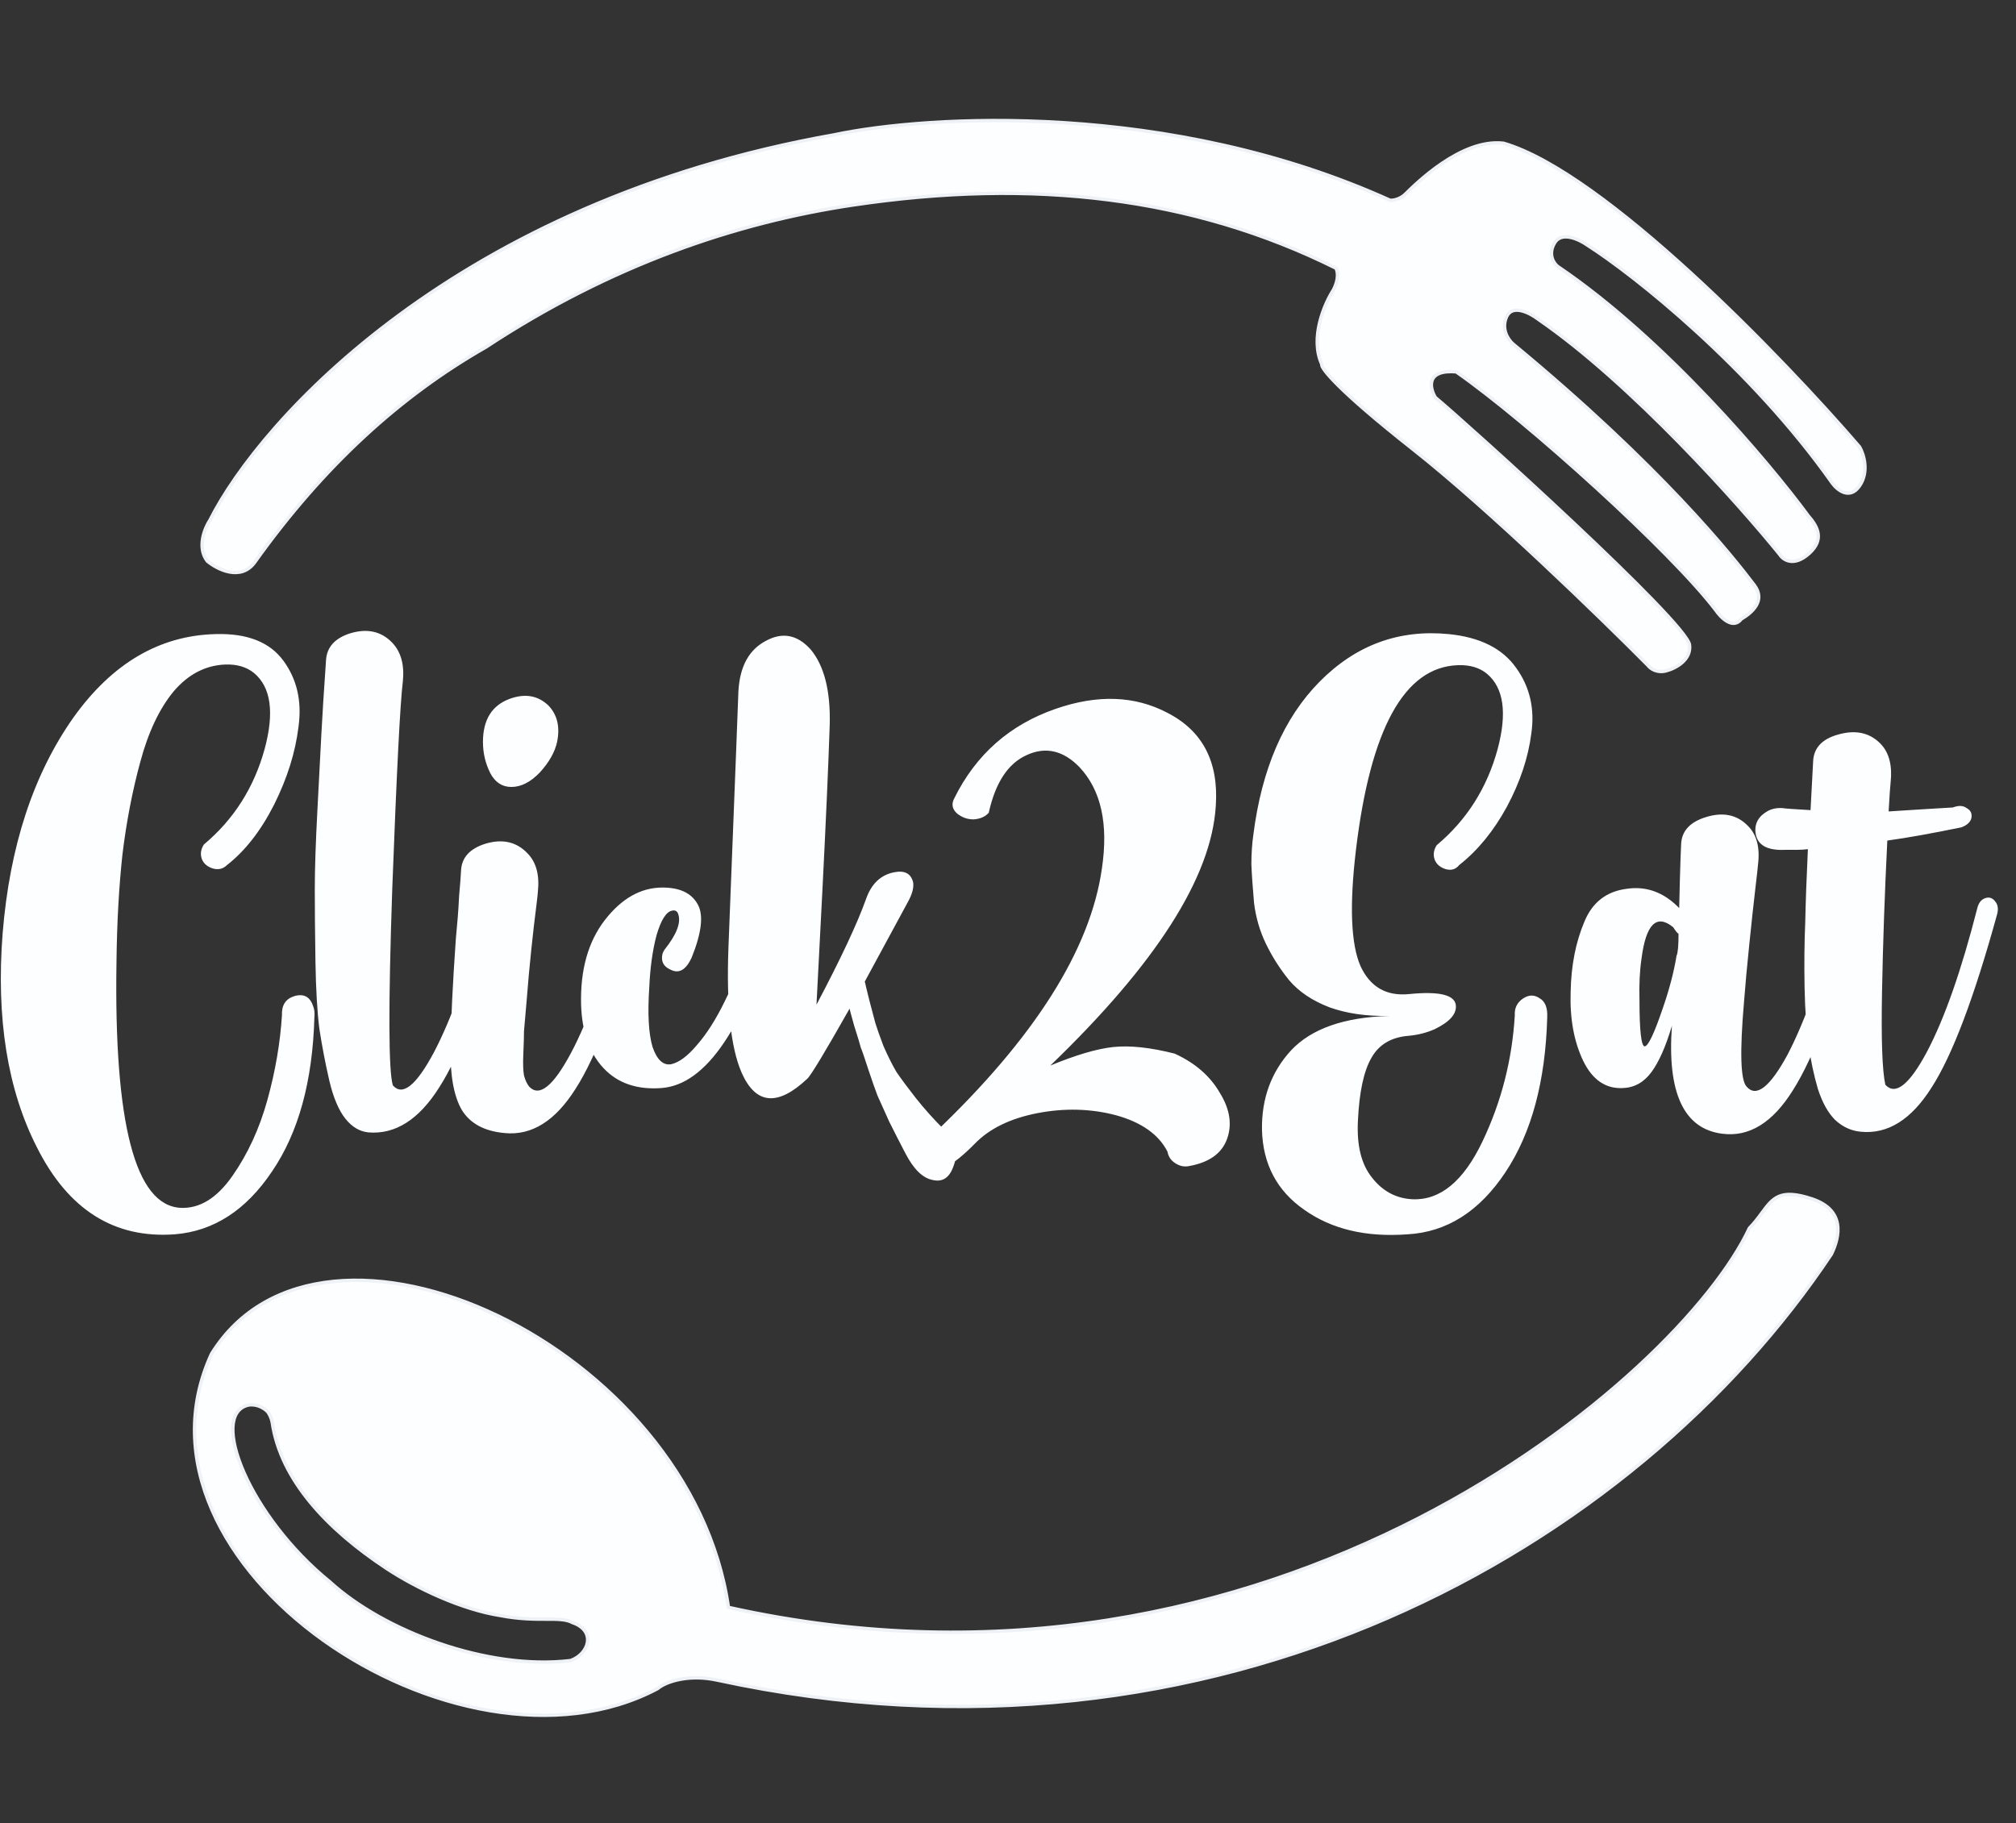 <svg width="597" height="540" viewBox="0 0 597 540" fill="none" xmlns="http://www.w3.org/2000/svg">
<rect x="0" y="0" width="597" height="540" fill="#333333" stroke="none"/>
<g id="click2eat">
<path id="fork" d="M61.37 166.171C58.273 162.12 60.594 156.437 62.142 154.102C77.155 124.298 135.157 59.738 247.065 39.923C274.736 34.08 346.388 29.776 411.627 59.305C412.707 59.426 414.728 58.918 416.172 57.498C418.991 54.726 432.695 40.92 445.263 42.423C475.16 51.172 528.003 106.031 550.688 132.367C551.9 134.465 553.59 139.716 550.646 143.94C547.703 148.164 544.02 145.096 542.546 143.033C518.499 108.93 484.018 81.492 470.059 72.597C467.706 70.919 462.478 68.43 460.391 71.901C458.304 75.373 460.153 78.049 461.338 78.954C492.925 100.286 523.924 137.045 535.475 152.758C538.3 155.968 540.325 159.765 535.773 163.886C531.22 168.007 528.059 165.853 527.047 164.26C515.182 149.58 483.134 113.519 455.448 94.502C453.078 92.694 447.904 90.011 446.172 93.754C444.441 97.496 446.71 100.728 448.061 101.876C492.039 138.249 513.174 164.926 519.478 173.254C522.988 177.889 518.85 181.448 515.647 183.341C513.205 186.541 509.612 182.955 508.12 180.762C494.937 163.387 452.341 124.834 431.217 110.121C422.187 109.419 423.349 114.9 425.058 117.729C434.942 125.974 499.41 184.22 500.318 190.983C500.897 195.293 496.458 197.884 493.376 198.696C490.762 199.385 488.777 198.117 487.966 197.03C474.123 183.067 440.817 150.712 418.332 132.991C395.847 115.27 391.025 108.871 391.424 107.887C387.822 100.074 392.209 89.966 394.853 85.888C396.626 82.459 396.075 80.14 395.578 79.409C353.26 58.368 306.055 52.758 252.649 60.712C218.223 65.839 181.052 78.314 143.819 102.848C118.666 117.214 95.897 137.824 75.389 166.593C71.273 172.18 64.328 168.64 61.37 166.171Z" fill="#FDFEFF" stroke="#EEF1F5" stroke-linecap="round" stroke-linejoin="round"/>
<g id="spoon">
<path fill-rule="evenodd" clip-rule="evenodd" d="M194.689 500.149C135.583 531.44 33.832 463.569 62.641 400.967C95.431 348.107 204.563 398.583 215.719 476.061C377.332 511.931 497.687 407.522 518.033 363.761C519.574 362.188 520.725 360.627 521.761 359.221C525.009 354.815 527.124 351.946 536.554 355.077C546.484 358.375 544.889 366.198 542.348 371.435C484.387 458.435 360.109 529.626 212.374 497.603C204.159 495.822 197.373 497.9 194.689 500.149ZM73.427 416.176C61.774 419.061 73.885 449.205 97.731 468.551C113.57 483.033 144.242 494.776 168.99 491.815C174.461 489.831 176.607 482.99 169.519 480.564C167.678 479.557 165.179 479.56 161.776 479.563C158.28 479.566 153.83 479.571 148.158 478.482C136.725 476.69 123.375 470.422 114.331 464.442C97.077 453.032 83.078 438.426 80.592 421.162C80.43 420.154 79.709 418.526 79.08 417.941C76.812 415.832 74.257 415.971 73.427 416.176Z" fill="#FDFEFF"/>
<path d="M62.641 400.967L62.216 400.703C62.205 400.721 62.195 400.739 62.187 400.758L62.641 400.967ZM194.689 500.149L194.922 500.591C194.953 500.575 194.983 500.555 195.01 500.533L194.689 500.149ZM215.719 476.061L215.224 476.132C215.254 476.338 215.407 476.504 215.61 476.549L215.719 476.061ZM518.033 363.761L517.676 363.411C517.636 363.452 517.604 363.499 517.58 363.55L518.033 363.761ZM521.761 359.221L521.358 358.925L521.358 358.925L521.761 359.221ZM536.554 355.077L536.711 354.603L536.711 354.603L536.554 355.077ZM542.348 371.435L542.764 371.712C542.776 371.693 542.788 371.674 542.797 371.653L542.348 371.435ZM212.374 497.603L212.268 498.091L212.268 498.091L212.374 497.603ZM97.731 468.551L98.068 468.182C98.061 468.175 98.053 468.169 98.046 468.163L97.731 468.551ZM73.427 416.176L73.547 416.662L73.547 416.662L73.427 416.176ZM168.99 491.815L169.049 492.312C169.087 492.307 169.124 492.298 169.16 492.285L168.99 491.815ZM169.519 480.564L169.279 481.003C169.304 481.016 169.33 481.028 169.357 481.037L169.519 480.564ZM161.776 479.563L161.777 480.063L161.777 480.063L161.776 479.563ZM148.158 478.482L148.253 477.991C148.247 477.99 148.242 477.989 148.236 477.988L148.158 478.482ZM114.331 464.442L114.607 464.025L114.607 464.025L114.331 464.442ZM80.592 421.162L81.087 421.091L81.085 421.082L80.592 421.162ZM79.08 417.941L79.42 417.575L79.42 417.575L79.08 417.941ZM62.187 400.758C47.632 432.385 66.103 465.237 95.406 486.174C124.716 507.117 165.138 516.359 194.922 500.591L194.455 499.707C165.133 515.23 125.128 506.182 95.988 485.361C66.841 464.535 48.841 432.151 63.095 401.176L62.187 400.758ZM216.214 475.989C210.606 437.043 180.392 404.934 147.509 389.186C131.061 381.31 113.905 377.505 98.774 379.007C83.631 380.511 70.509 387.334 62.216 400.703L63.066 401.231C71.168 388.17 83.984 381.481 98.873 380.003C113.776 378.523 130.748 382.269 147.077 390.088C179.746 405.733 209.676 437.601 215.224 476.132L216.214 475.989ZM517.58 363.55C512.532 374.408 501.246 389.088 484.601 404.446C467.964 419.798 445.999 435.805 419.623 449.328C366.874 476.373 296.501 493.478 215.827 475.573L215.61 476.549C296.55 494.513 367.161 477.349 420.079 450.218C446.537 436.652 468.577 420.593 485.279 405.181C501.973 389.777 513.362 374.995 518.487 363.972L517.58 363.55ZM521.358 358.925C520.321 360.331 519.189 361.866 517.676 363.411L518.39 364.111C519.958 362.51 521.128 360.922 522.163 359.518L521.358 358.925ZM536.711 354.603C531.96 353.025 528.93 352.914 526.648 353.861C524.382 354.801 522.962 356.749 521.358 358.925L522.163 359.518C523.807 357.288 525.069 355.598 527.031 354.784C528.976 353.978 531.718 353.998 536.396 355.552L536.711 354.603ZM542.797 371.653C544.083 369.003 545.172 365.621 544.62 362.443C544.058 359.206 541.817 356.298 536.711 354.603L536.396 355.552C541.222 357.154 543.148 359.807 543.635 362.614C544.133 365.482 543.153 368.63 541.898 371.217L542.797 371.653ZM212.268 498.091C360.224 530.162 484.701 458.866 542.764 371.712L541.932 371.158C484.074 458.004 359.995 529.089 212.48 497.114L212.268 498.091ZM195.01 500.533C196.266 499.48 198.545 498.424 201.55 497.856C204.545 497.29 208.227 497.216 212.268 498.091L212.48 497.114C208.305 496.209 204.488 496.283 201.364 496.874C198.252 497.462 195.796 498.569 194.367 499.766L195.01 500.533ZM98.046 468.163C86.182 458.538 77.243 446.229 72.724 435.989C70.462 430.862 69.328 426.3 69.454 422.875C69.518 421.166 69.894 419.773 70.567 418.733C71.233 417.705 72.21 416.993 73.547 416.662L73.307 415.691C71.731 416.081 70.537 416.941 69.728 418.19C68.926 419.427 68.523 421.013 68.455 422.838C68.32 426.481 69.52 431.204 71.809 436.393C76.394 446.783 85.433 459.218 97.416 468.939L98.046 468.163ZM168.93 491.319C156.651 492.788 142.874 490.61 130.182 486.251C117.49 481.892 105.926 475.367 98.068 468.182L97.393 468.92C105.374 476.217 117.066 482.804 129.857 487.197C142.648 491.59 156.581 493.803 169.049 492.312L168.93 491.319ZM169.357 481.037C171.055 481.618 172.151 482.447 172.786 483.353C173.418 484.255 173.619 485.269 173.469 486.282C173.167 488.328 171.417 490.403 168.819 491.345L169.16 492.285C172.033 491.243 174.092 488.906 174.458 486.428C174.643 485.18 174.393 483.905 173.605 482.78C172.82 481.659 171.526 480.723 169.681 480.091L169.357 481.037ZM161.777 480.063C163.486 480.061 164.934 480.06 166.185 480.182C167.432 480.304 168.442 480.545 169.279 481.003L169.759 480.125C168.755 479.576 167.594 479.315 166.282 479.187C164.972 479.059 163.47 479.061 161.776 479.063L161.777 480.063ZM148.064 478.973C153.786 480.071 158.277 480.066 161.777 480.063L161.776 479.063C158.284 479.066 153.874 479.07 148.253 477.991L148.064 478.973ZM114.055 464.859C123.136 470.864 136.555 477.169 148.081 478.976L148.236 477.988C136.896 476.211 123.613 469.98 114.607 464.025L114.055 464.859ZM80.097 421.233C82.614 438.716 96.769 453.427 114.055 464.859L114.607 464.025C97.386 452.636 83.541 438.136 81.087 421.091L80.097 421.233ZM78.739 418.307C78.98 418.531 79.284 419.011 79.557 419.602C79.824 420.182 80.027 420.796 80.098 421.241L81.085 421.082C80.995 420.519 80.756 419.815 80.465 419.184C80.179 418.563 79.809 417.936 79.42 417.575L78.739 418.307ZM73.547 416.662C74.258 416.486 76.625 416.341 78.739 418.307L79.42 417.575C76.999 415.323 74.256 415.456 73.307 415.691L73.547 416.662Z" fill="#EEF1F5"/>
</g>
<path id="Click2Eat" d="M60.368 250.128C69.253 242.68 75.264 233.207 78.4 221.708C81.275 210.993 80.229 203.545 75.264 199.364C73.043 197.535 70.168 196.685 66.64 196.816C60.76 197.077 55.664 199.756 51.352 204.852C47.171 209.948 43.904 216.873 41.552 225.628C39.2 234.252 37.436 243.399 36.26 253.068C35.215 262.737 34.627 273.321 34.496 284.82C33.712 332.775 40.049 357.079 53.508 357.732C59.127 357.993 64.223 354.857 68.796 348.324C73.369 341.791 76.832 334.277 79.184 325.784C81.536 317.291 82.973 308.928 83.496 300.696C83.365 297.691 84.607 295.796 87.22 295.012C89.964 294.228 91.793 295.208 92.708 297.952C93.1 298.867 93.231 299.977 93.1 301.284C92.577 320.231 88.396 335.453 80.556 346.952C72.847 358.451 63.243 364.657 51.744 365.572C33.843 366.879 20.253 358.32 10.976 339.896C2.221 322.779 -1.176 301.611 0.784 276.392C2.875 250.651 9.865 229.352 21.756 212.496C33.255 196.424 47.301 188.192 63.896 187.8C73.173 187.539 79.837 190.152 83.888 195.64C87.939 201.128 89.441 207.661 88.396 215.24C87.481 222.819 85.064 230.528 81.144 238.368C77.224 246.077 72.585 252.023 67.228 256.204C66.052 257.38 64.615 257.707 62.916 257.184C61.348 256.661 60.303 255.747 59.78 254.44C59.257 253.003 59.453 251.565 60.368 250.128ZM96.551 195.444C96.813 191.655 99.165 189.041 103.607 187.604C108.703 186.036 112.885 186.951 116.151 190.348C118.765 193.092 119.81 196.947 119.287 201.912C118.503 208.184 117.458 228.699 116.151 263.456C114.975 298.083 115.041 317.421 116.347 321.472C119.222 324.739 123.273 321.472 128.499 311.672C133.726 301.741 138.757 287.564 143.591 269.14C143.983 267.572 144.767 266.592 145.943 266.2C147.119 265.808 148.099 266.069 148.883 266.984C149.667 267.899 149.863 269.205 149.471 270.904C142.677 295.469 136.209 312.521 130.067 322.06C124.057 331.599 117.066 336.041 109.095 335.388C106.482 335.127 104.195 333.755 102.235 331.272C100.275 328.789 98.707 325.065 97.531 320.1C96.355 315.004 95.375 309.908 94.591 304.812C93.938 299.716 93.546 293.052 93.415 284.82C93.285 276.457 93.219 269.336 93.219 263.456C93.219 257.445 93.481 249.54 94.003 239.74C94.526 229.809 94.918 222.296 95.179 217.2C95.441 212.104 95.898 204.852 96.551 195.444ZM136.551 257.576C136.812 253.917 139.164 251.369 143.607 249.932C148.703 248.364 152.884 249.279 156.151 252.676C158.764 255.289 159.809 259.079 159.287 264.044C159.287 264.436 159.091 266.2 158.699 269.336C158.307 272.341 157.849 276.327 157.327 281.292C156.804 286.257 156.347 291.288 155.955 296.384C155.563 300.827 155.301 303.832 155.171 305.4C155.171 306.837 155.105 309.059 154.975 312.064C154.844 314.939 154.909 317.095 155.171 318.532C155.563 319.969 156.085 321.08 156.739 321.864C159.744 325 163.86 321.668 169.087 311.868C174.313 302.068 179.279 287.956 183.983 269.532C184.375 267.833 185.159 266.788 186.335 266.396C187.511 266.004 188.491 266.331 189.275 267.376C190.059 268.291 190.255 269.532 189.863 271.1C183.068 295.796 176.6 312.913 170.459 322.452C164.448 331.991 157.457 336.368 149.487 335.584C143.476 335.061 139.229 332.775 136.747 328.724C134.395 324.673 133.284 318.532 133.415 310.3C133.545 301.937 134.068 291.223 134.983 278.156C135.244 275.281 135.44 273.06 135.571 271.492C135.701 269.924 135.832 267.833 135.963 265.22C136.224 262.476 136.42 259.928 136.551 257.576ZM164.971 219.748C164.317 222.753 162.619 225.759 159.875 228.764C157.131 231.639 154.321 233.076 151.447 233.076C148.703 233.076 146.612 231.704 145.175 228.96C143.737 226.085 143.019 223.015 143.019 219.748C143.019 213.215 145.632 208.968 150.859 207.008C155.432 205.309 159.287 205.963 162.423 208.968C165.036 211.712 165.885 215.305 164.971 219.748ZM196.775 281.292C200.303 276.849 201.675 273.387 200.891 270.904C200.629 269.859 199.976 269.467 198.931 269.728C197.232 270.12 195.729 272.537 194.423 276.98C193.247 281.423 192.528 286.584 192.267 292.464C191.744 300.304 192.071 306.184 193.247 310.104C194.553 313.893 196.383 315.592 198.735 315.2C201.087 314.677 203.635 312.783 206.379 309.516C209.253 306.249 211.997 301.937 214.611 296.58C217.224 291.484 220.556 282.207 224.607 268.748C225.129 267.311 225.913 266.461 226.959 266.2C228.135 265.939 229.049 266.331 229.703 267.376C230.487 268.291 230.683 269.532 230.291 271.1C220.621 304.289 209.123 321.341 195.795 322.256C188.608 322.779 182.924 320.819 178.743 316.376C174.561 311.933 172.34 305.661 172.079 297.56C171.817 287.237 174.169 278.875 179.135 272.472C184.1 266.069 189.784 262.868 196.187 262.868C201.283 262.868 204.745 264.501 206.575 267.768C208.404 270.904 207.816 276.196 204.811 283.644C203.112 287.303 201.021 288.479 198.539 287.172C196.448 286.257 195.664 284.689 196.187 282.468C196.317 282.076 196.513 281.684 196.775 281.292ZM268.835 267.18L256.095 290.7C256.226 291.353 256.683 293.248 257.467 296.384C258.251 299.389 258.839 301.611 259.231 303.048C259.623 304.355 260.407 306.576 261.583 309.712C262.89 312.717 264.197 315.331 265.503 317.552C266.941 319.643 268.835 322.191 271.187 325.196C273.67 328.332 276.414 331.403 279.419 334.408C282.947 337.675 283.927 341.333 282.359 345.384C281.183 348.781 279.158 350.153 276.283 349.5C273.278 348.977 270.534 346.299 268.051 341.464C266.483 338.459 264.915 335.388 263.347 332.252C261.91 329.116 260.734 326.503 259.819 324.412C259.035 322.321 258.121 319.708 257.075 316.572C256.03 313.305 255.311 311.215 254.919 310.3C254.658 309.255 254.005 307.099 252.959 303.832C252.045 300.565 251.587 298.867 251.587 298.736C244.27 311.672 240.089 318.597 239.043 319.512C230.289 327.744 223.821 327.156 219.639 317.748C216.373 310.3 215.066 297.887 215.719 280.508C217.679 230.724 218.659 205.505 218.659 204.852C219.051 197.404 221.795 192.373 226.891 189.76C231.726 187.147 236.103 187.996 240.023 192.308C244.074 197.143 245.969 204.591 245.707 214.652C245.315 226.543 244.597 242.811 243.551 263.456C242.506 284.101 241.918 295.469 241.787 297.56C248.974 283.971 253.874 273.517 256.487 266.2C258.055 261.757 260.799 259.144 264.719 258.36C267.855 257.707 269.75 258.687 270.403 261.3C270.665 262.868 270.142 264.828 268.835 267.18ZM282.608 236.408C289.01 223.472 299.006 214.652 312.596 209.948C325.009 205.636 336.05 206.028 345.72 211.124C356.173 216.481 360.942 225.693 360.028 238.76C358.721 259.797 342.388 285.408 311.028 315.592C318.606 312.456 324.813 310.627 329.648 310.104C334.613 309.581 340.689 310.235 347.876 312.064C353.886 314.808 358.329 318.663 361.204 323.628C364.209 328.463 364.928 333.036 363.36 337.348C361.792 341.66 358.002 344.339 351.992 345.384C350.554 345.645 349.182 345.319 347.876 344.404C346.7 343.62 345.981 342.509 345.72 341.072C343.106 335.976 338.01 332.383 330.431 330.292C322.984 328.332 315.209 328.136 307.108 329.704C299.137 331.272 292.996 334.277 288.684 338.72C282.02 345.515 277.25 347.932 274.375 345.972C272.415 344.665 272.35 342.248 274.179 338.72C274.833 337.544 275.682 336.499 276.727 335.584C306.389 307.36 322.918 281.227 326.316 257.184C328.276 243.987 326.054 233.991 319.652 227.196C314.817 222.231 309.59 221.055 303.972 223.668C298.484 226.151 294.76 231.835 292.8 240.72C291.754 241.896 290.252 242.549 288.292 242.68C286.462 242.68 284.829 242.092 283.392 240.916C281.954 239.609 281.693 238.107 282.608 236.408ZM425.452 250.324C434.337 242.876 440.348 233.403 443.484 221.904C446.358 211.189 445.313 203.741 440.348 199.56C438.126 197.731 435.252 196.881 431.724 197.012C415.913 197.535 405.852 215.763 401.54 251.696C399.58 268.16 400.037 279.659 402.912 286.192C405.786 292.333 410.556 295.077 417.22 294.424C426.366 293.509 431.005 294.685 431.136 297.952C431.266 300.435 429.176 302.721 424.864 304.812C422.512 305.857 419.964 306.511 417.22 306.772C411.993 307.164 408.269 309.385 406.048 313.436C403.826 317.356 402.52 323.497 402.128 331.86C401.736 339.177 403.108 344.796 406.244 348.716C409.38 352.767 413.365 354.923 418.2 355.184C426.432 355.576 433.357 349.892 438.976 338.132C444.594 326.372 447.796 313.893 448.58 300.696C448.449 298.605 449.233 296.972 450.932 295.796C452.63 294.62 454.264 294.555 455.832 295.6C457.53 296.515 458.314 298.409 458.184 301.284C457.661 320.231 453.545 335.519 445.836 347.148C438.126 358.777 428.457 364.919 416.828 365.572C404.545 366.487 394.353 364.069 386.252 358.32C378.15 352.701 373.969 344.796 373.708 334.604C373.577 325.327 376.452 317.487 382.332 311.084C388.342 304.681 398.012 301.284 411.34 300.892C404.676 301.023 398.796 300.173 393.7 298.344C388.604 296.384 384.618 293.705 381.744 290.308C379 286.911 376.713 283.317 374.884 279.528C373.054 275.739 371.878 271.688 371.356 267.376C370.964 262.933 370.702 259.144 370.572 256.008C370.572 252.872 370.768 249.932 371.16 247.188C373.642 227.719 380.176 212.627 390.76 201.912C401.474 191.067 414.214 186.363 428.98 187.8C438.257 188.715 444.921 192.047 448.972 197.796C453.022 203.415 454.525 209.883 453.48 217.2C452.565 224.387 450.148 231.639 446.228 238.956C442.308 246.143 437.604 251.892 432.116 256.204C431.07 257.511 429.698 257.903 428 257.38C426.432 256.857 425.386 255.943 424.864 254.636C424.341 253.199 424.537 251.761 425.452 250.324ZM469.233 272.864C471.585 267.245 475.701 264.044 481.581 263.26C487.461 262.345 492.688 264.24 497.261 268.944C497.261 268.552 497.327 265.873 497.457 260.908C497.588 255.943 497.719 252.219 497.849 249.736C498.111 246.077 500.463 243.529 504.905 242.092C510.132 240.393 514.379 241.243 517.645 244.64C520.259 247.253 521.239 251.108 520.585 256.204C520.585 256.465 520.324 258.817 519.801 263.26C519.279 267.703 518.691 273.125 518.037 279.528C517.384 285.8 516.861 291.484 516.469 296.58C515.163 311.607 515.424 320.035 517.253 321.864C520.128 325.131 524.179 321.929 529.405 312.26C534.632 302.199 539.663 287.956 544.497 269.532C544.889 267.964 545.673 266.984 546.849 266.592C548.025 266.2 549.005 266.527 549.789 267.572C550.573 268.487 550.769 269.728 550.377 271.296C543.583 295.992 537.115 313.175 530.973 322.844C524.963 332.513 517.972 336.825 510.001 335.78C498.633 334.343 493.668 323.693 495.105 303.832C493.276 309.973 491.251 314.547 489.029 317.552C486.808 320.557 483.999 322.125 480.601 322.256C475.505 322.517 471.585 319.839 468.841 314.22C466.097 308.471 464.856 301.676 465.117 293.836C465.248 285.996 466.62 279.005 469.233 272.864ZM495.497 274.628C490.532 270.577 487.396 273.713 486.089 284.036C485.567 287.564 485.371 291.615 485.501 296.188C485.501 305.335 486.024 309.908 487.069 309.908C488.115 309.777 489.879 306.053 492.361 298.736C494.321 293.117 495.693 287.891 496.477 283.056C496.869 282.272 497.065 280.116 497.065 276.588C496.673 276.327 496.151 275.673 495.497 274.628ZM536.94 225.236C537.202 221.447 539.619 218.899 544.192 217.592C549.55 216.024 553.862 217.004 557.128 220.532C559.48 223.145 560.395 226.869 559.872 231.704C559.742 232.749 559.546 235.624 559.284 240.328C560.983 240.197 564.054 240.001 568.496 239.74C572.939 239.479 576.206 239.283 578.296 239.152C579.995 238.499 581.367 238.564 582.412 239.348C583.588 240.001 584.046 240.981 583.784 242.288C583.523 243.464 582.543 244.379 580.844 245.032C571.959 246.861 564.642 248.168 558.892 248.952C558.108 264.632 557.586 279.593 557.324 293.836C557.063 307.948 557.39 317.095 558.304 321.276C561.31 324.543 565.426 321.276 570.652 311.476C575.879 301.545 580.844 287.368 585.548 268.944C585.94 267.376 586.724 266.396 587.9 266.004C589.076 265.612 590.056 265.939 590.84 266.984C591.624 267.899 591.82 269.14 591.428 270.708C584.634 295.404 578.166 312.521 572.024 322.06C566.014 331.599 559.023 335.976 551.052 335.192C548.178 334.931 545.63 333.755 543.408 331.664C541.318 329.573 539.619 326.503 538.312 322.452C537.136 318.401 536.222 314.089 535.568 309.516C534.915 304.812 534.523 299.128 534.392 292.464C534.262 285.669 534.327 279.201 534.588 273.06C534.719 266.919 534.98 259.732 535.372 251.5C534.327 251.631 533.282 251.696 532.236 251.696C531.06 251.696 529.884 251.696 528.708 251.696C523.351 251.957 520.411 250.324 519.888 246.796C519.496 243.921 520.738 241.7 523.612 240.132C524.919 239.479 526.356 239.217 527.924 239.348C528.708 239.479 531.452 239.675 536.156 239.936L536.94 225.236Z" fill="#FDFEFF"/>
</g>
</svg>
